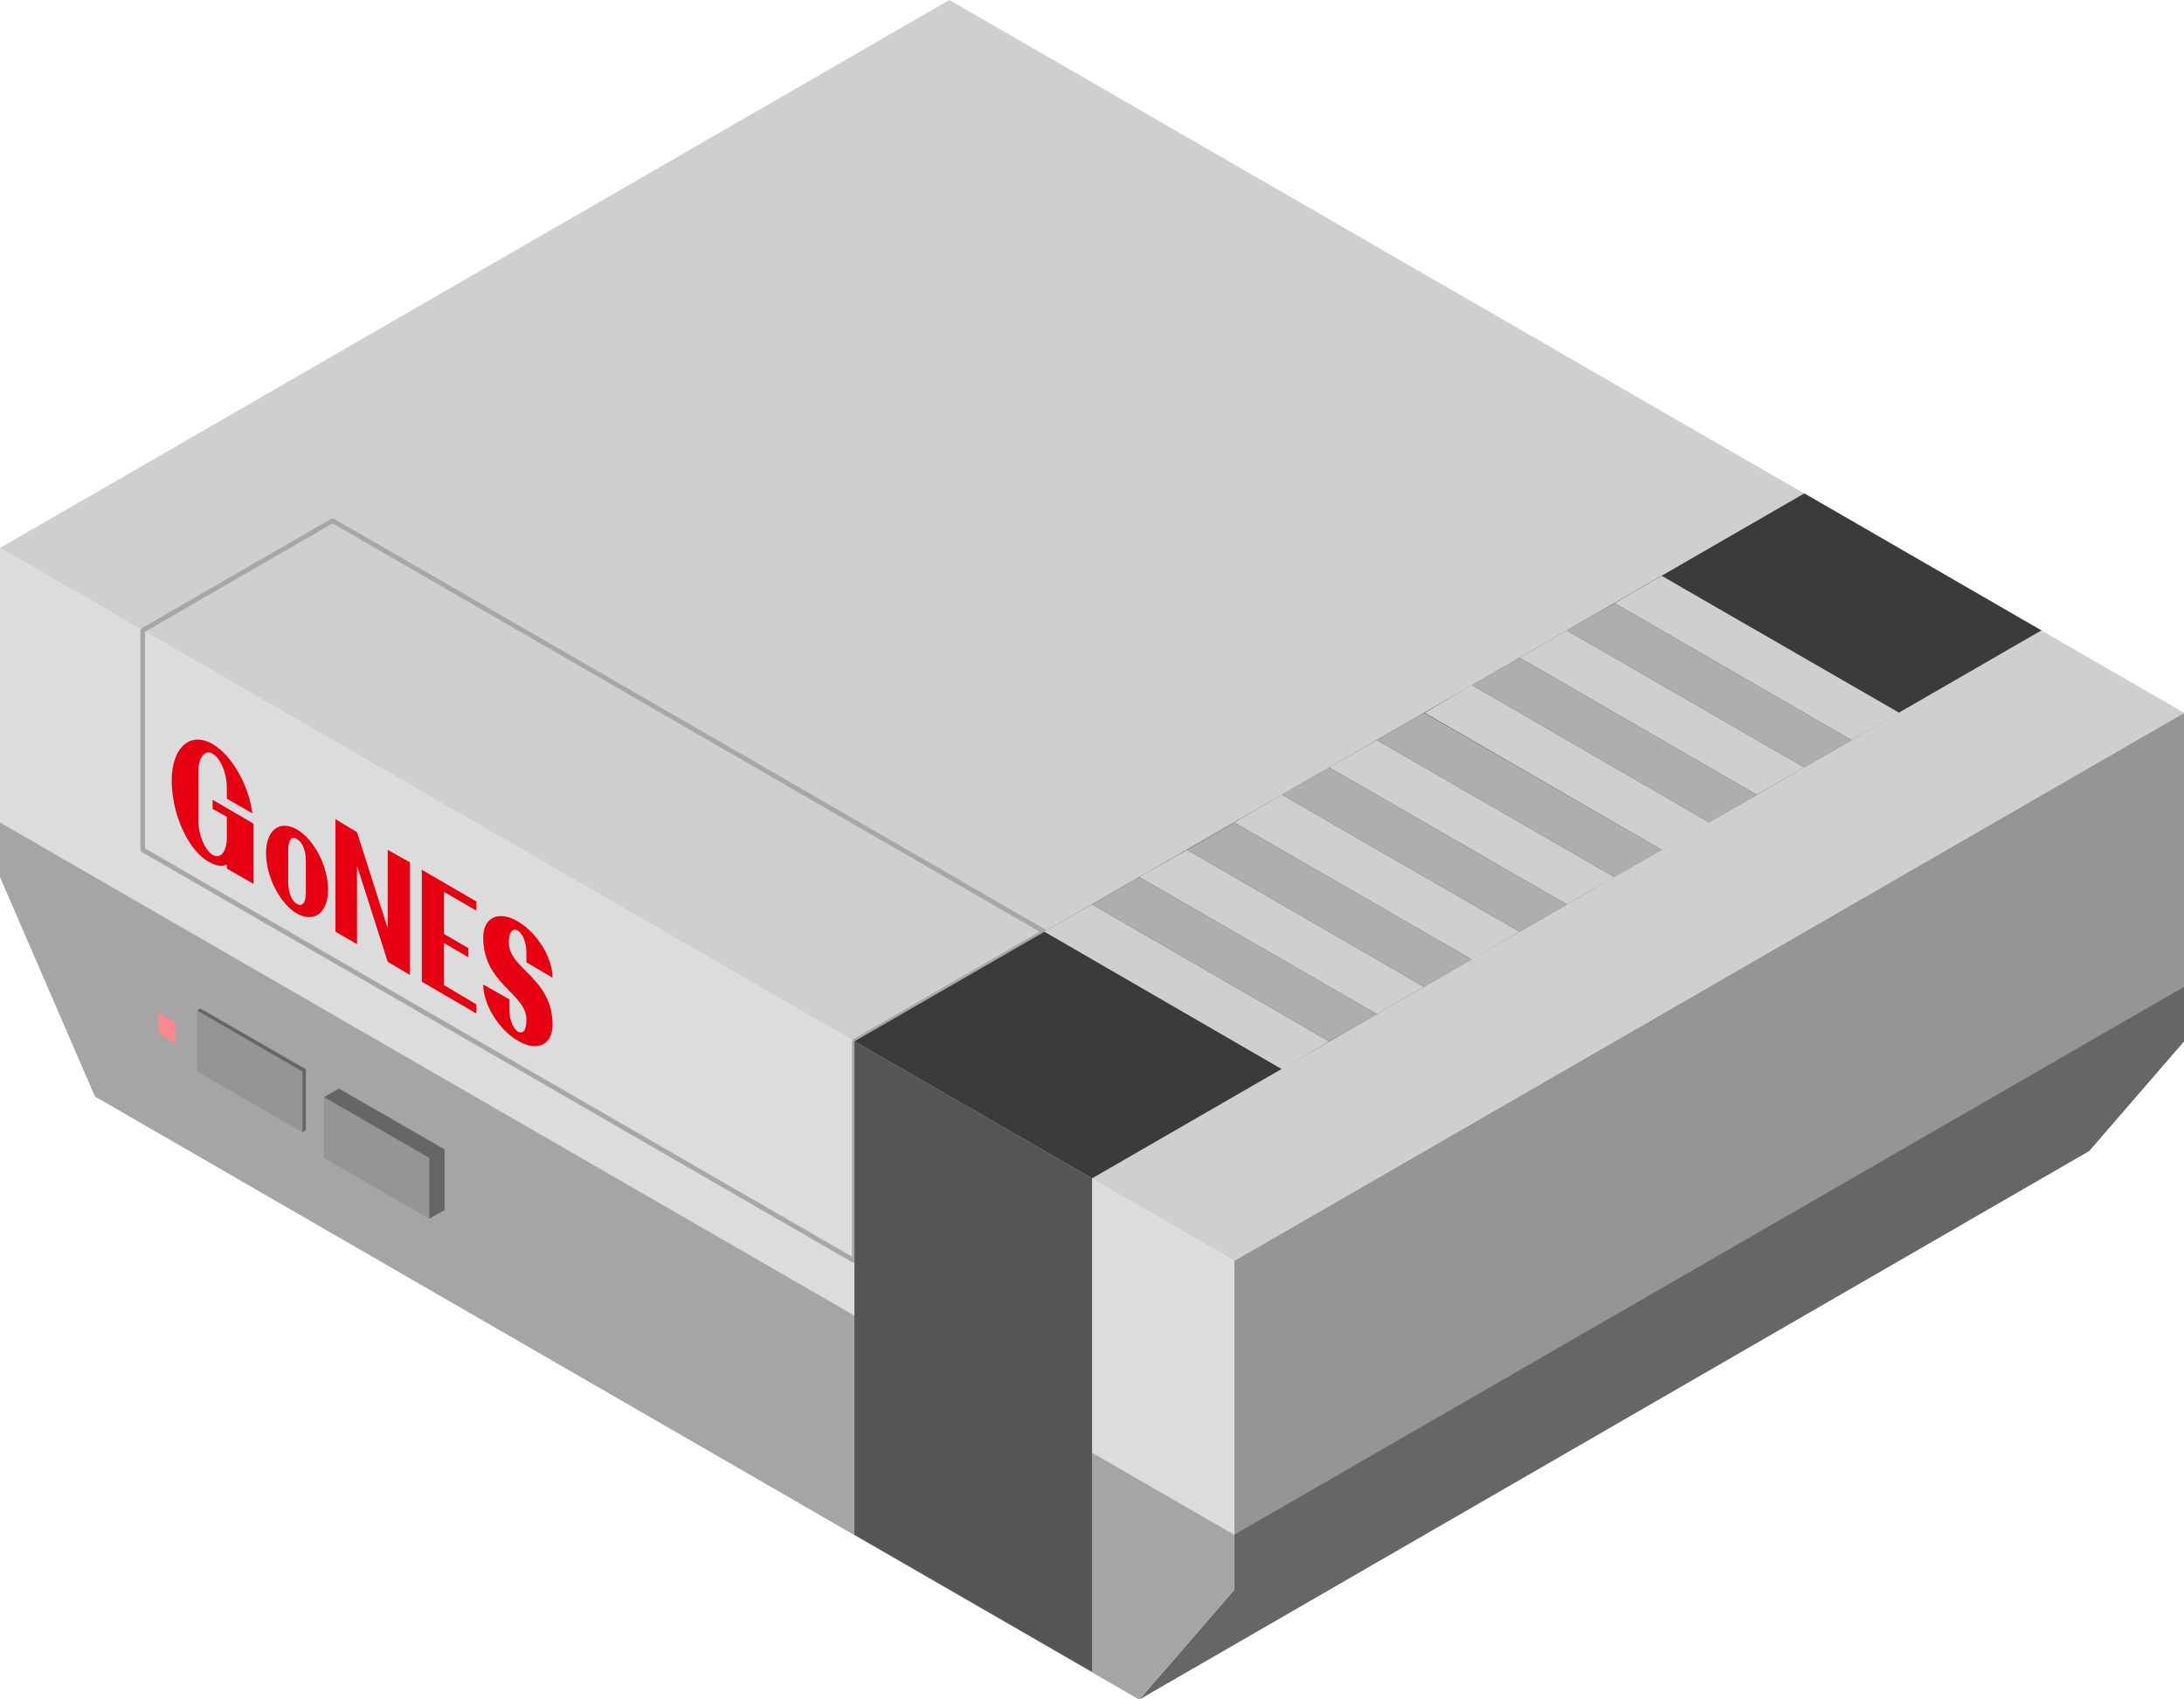 <svg xmlns="http://www.w3.org/2000/svg" xml:space="preserve" viewBox="0 0 3841.8 2989.5" fill-rule="evenodd" clip-rule="evenodd" stroke-linejoin="bevel" stroke-miterlimit="1.5"><path d="m2171 2218 1671-964v578l-1671 965v-579Z" fill="#959595"/><path d="m3842 1832-167 193-1671 965 167-193v-97l1671-964v96Z" fill="#666"/><path d="M2171 2218v579L0 1543V964l2171 1254Z" fill="#dcdcdc"/><path d="m2171 2797-167 193L167 1929 0 1543v-96l2171 1253v97Z" fill="#a5a5a5"/><path d="M347 1778v107l185 107 1-107-186-107" fill="#959595"/><path d="m347 1778 5-4 186 107v107l-6 4v-107l-185-107Z" fill="#666"/><path d="M570 1930v107l185 107v-107l-185-107Z" fill="#959595"/><path d="m570 1930 26-15 186 107v107l-27 15v-107l-185-107Z" fill="#666"/><path d="m309 1800-1 35-30-18v-35l31 18Z" fill="#fa888f"/><path d="m309 1800-1 35-30-18v-35l31 18Z" fill="#fa888f"/><path d="m446 1449-72-42v16l25 14v36c0 25-11 39-25 31-13-8-25-34-25-60v-87c0-25 12-39 25-31 14 8 25 34 25 60v19l45 26c-7-51-36-102-70-122-39-23-72 6-72 64 0 59 29 123 65 143 12 7 22 9 32 5v7l47 27v-106Zm61 103v-56c0-21 8-25 15-20 8 4 16 17 16 38v56c0 21-8 25-16 20-7-4-15-17-15-38Zm15-93c-30-17-54 1-54 42s24 88 54 106c31 17 55-1 55-42s-24-88-55-106Zm68 180 38 22v-138l54 169 39 23v-198l-39-22v138l-54-169-38-23v198Zm152-109v197l96 56v-16l-57-34v-74l43 25v-16l-43-25v-74l57 33v-16l-96-56Zm108 119c0 83 76 98 76 145 0 21-7 25-15 21-7-5-15-18-15-39v-18l-46-26c0 35 27 79 61 99s61 7 61-28c0-83-77-98-77-145 0-21 8-25 16-21 7 5 15 18 15 39v17l46 27c0-35-27-79-61-99s-61-7-61 28Z" fill="#e60012" fill-rule="nonzero"/><path d="m1670 0 2172 1254-1671 964L0 964 1670 0Z" fill="#cfcfcf"/><path d="m251 1109 334-193 1252 723-334 193v386L251 1495v-386Z" fill="none" stroke="#a7a7a7" stroke-width="8.3"/><path d="m3174 868-1671 964 418 241 1670-964-417-241Z" fill="#3b3b3b"/><path d="M1921 2941v-868l-418-241v868l418 241Z" fill="#555"/><path d="m1837 1639 84-48 417 241-83 49-418-242Zm167-96 84-48 417 241-83 48-418-241Zm167-96 84-49 418 241-84 49-418-241Zm167-97 84-48 418 241-84 48-418-241Zm168-96 83-49 418 242-84 48-417-241Zm167-97 83-48 418 241-84 48-417-241Zm167-96 83-48 418 241-84 48-417-241Z" fill="#cfcfcf"/><path d="m2756 1109 84-48 417 241-83 48-418-241Zm-167 96 84-48 417 241-83 49-418-242Zm-167 97 83-48 418 241-83 48-418-241Zm-167 96 83-48 418 241-83 48-418-241Zm-167 97 83-48 418 241-84 48-417-241Zm-167 96 83-48 418 241-84 48-417-241Z" fill="#aeaeae"/></svg>